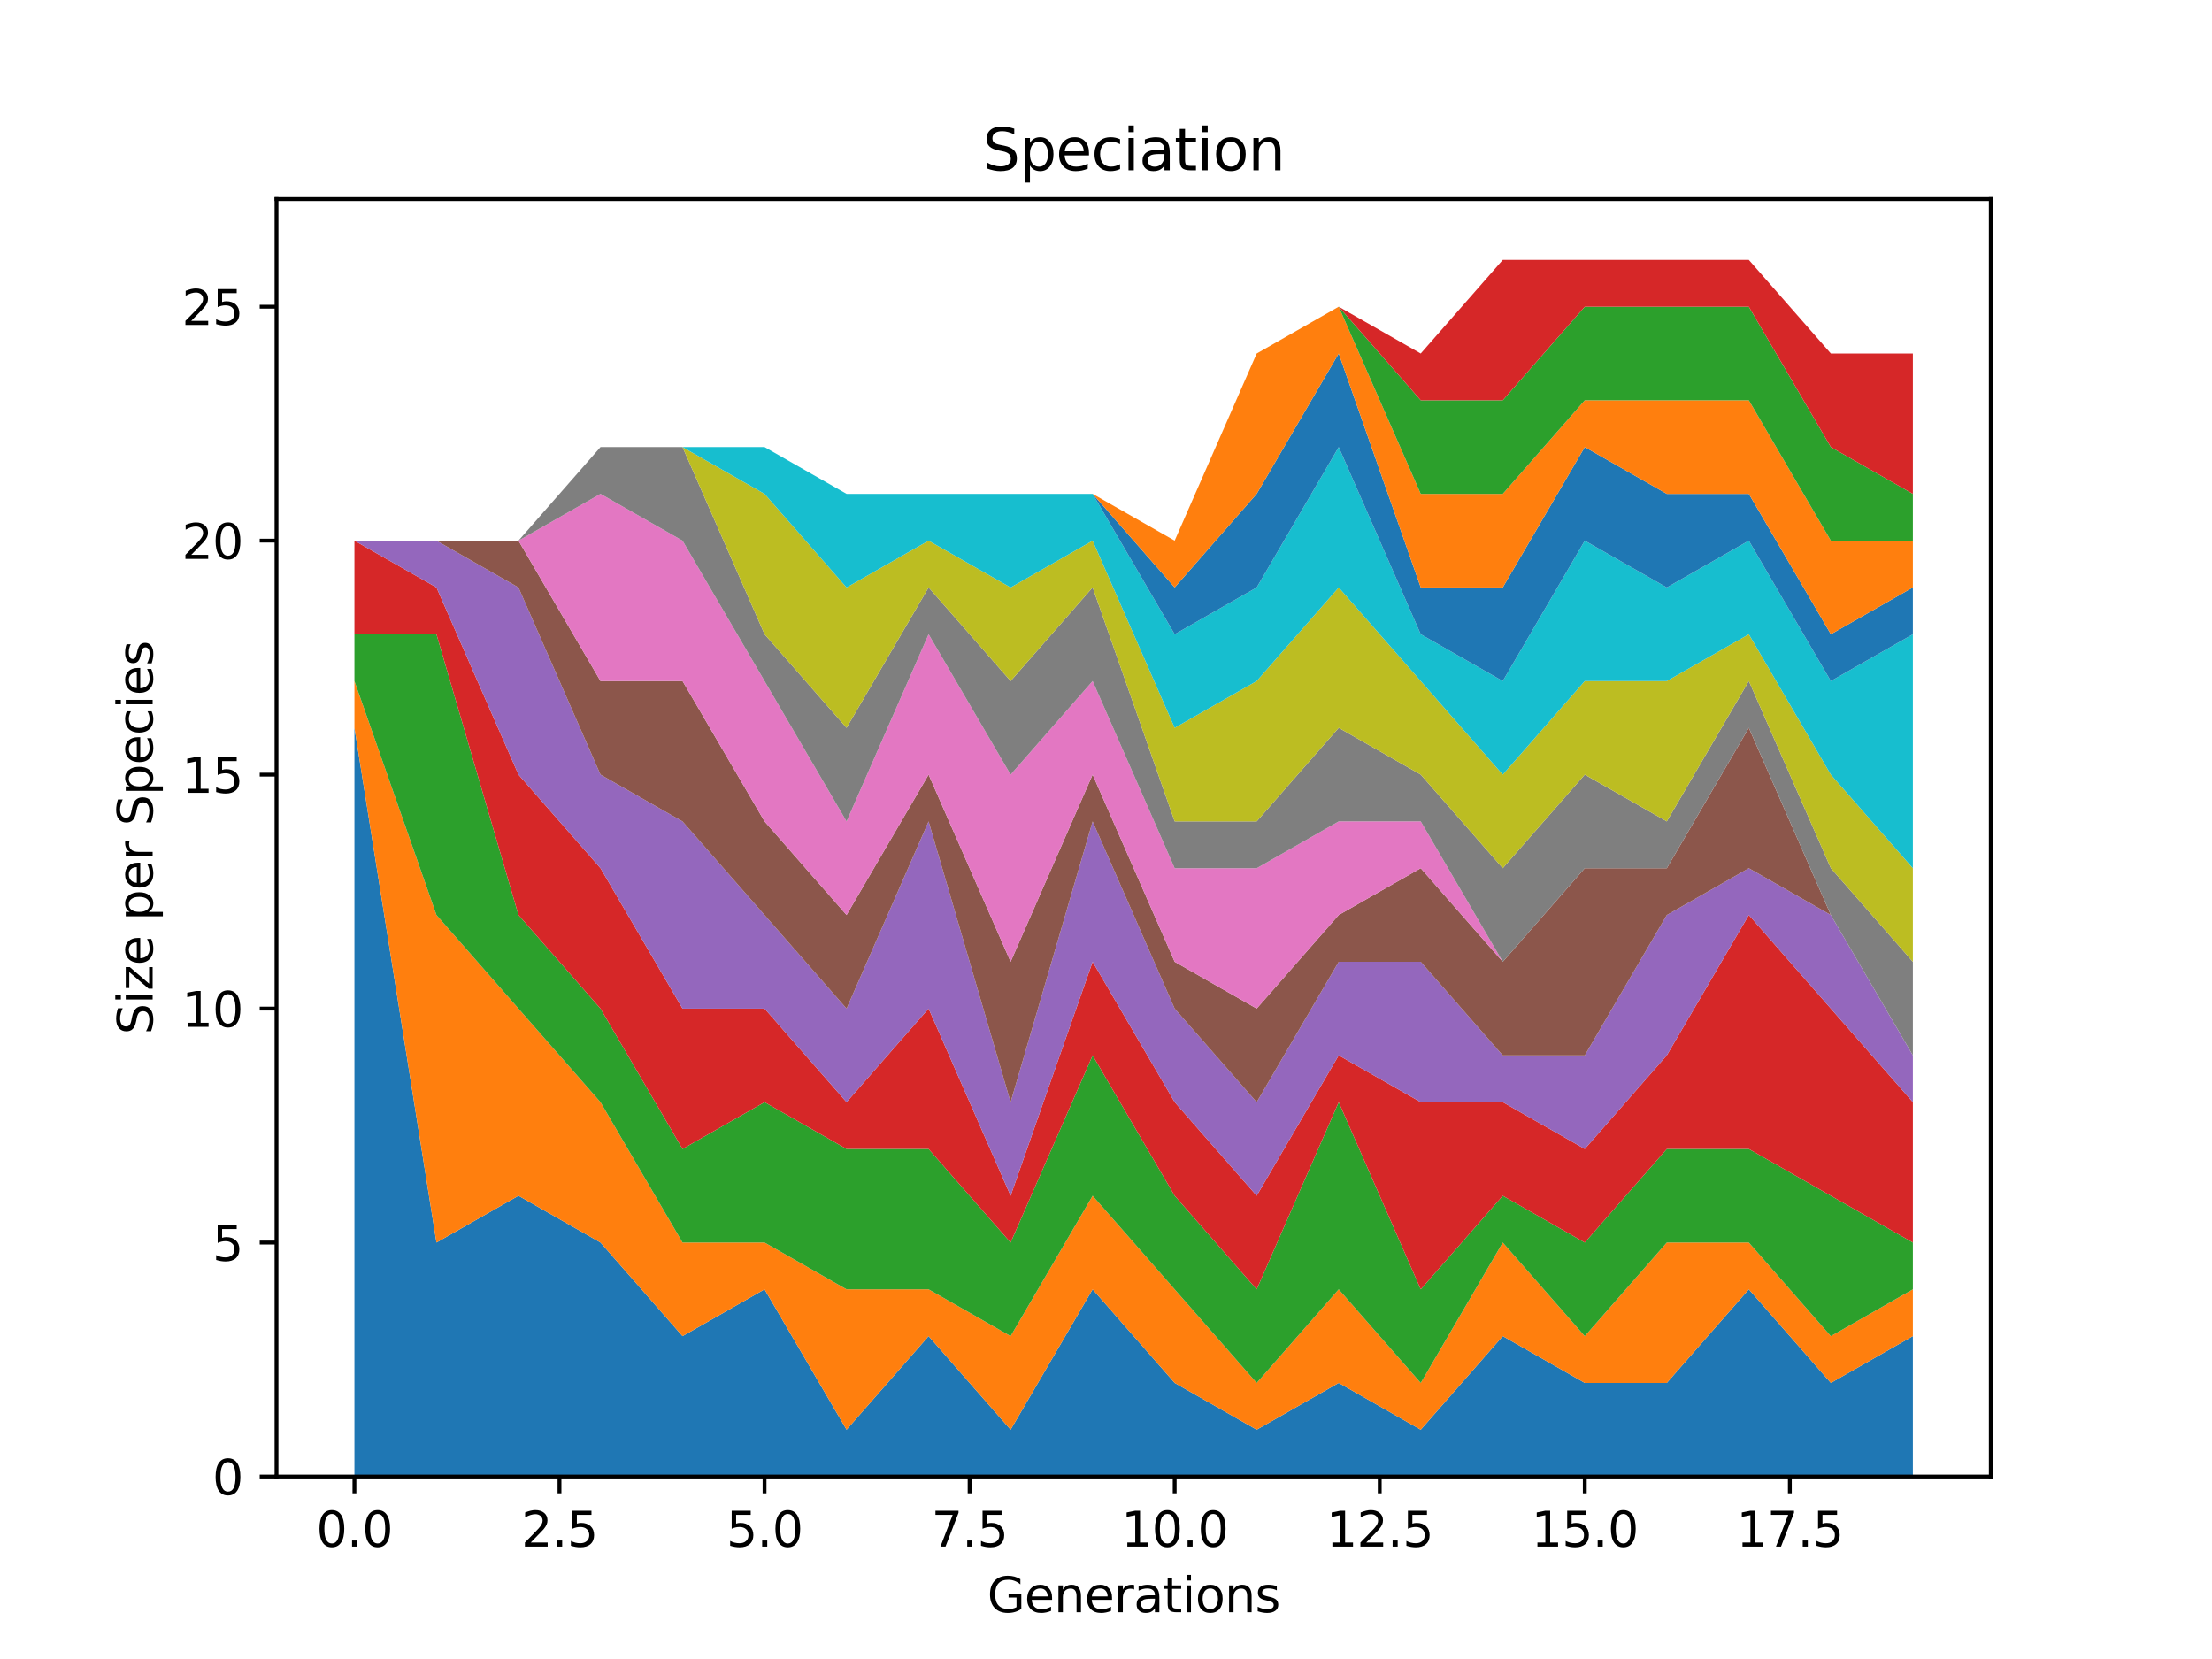 <?xml version="1.0" encoding="utf-8" standalone="no"?>
<!DOCTYPE svg PUBLIC "-//W3C//DTD SVG 1.1//EN"
  "http://www.w3.org/Graphics/SVG/1.1/DTD/svg11.dtd">
<svg xmlns:xlink="http://www.w3.org/1999/xlink" width="460.8pt" height="345.6pt" viewBox="0 0 460.8 345.6" xmlns="http://www.w3.org/2000/svg" version="1.1">
 <defs>
  <style type="text/css">*{stroke-linejoin: round; stroke-linecap: butt}</style>
 </defs>
 <g id="figure_1">
  <g id="patch_1">
   <path d="M 0 345.6 
L 460.8 345.6 
L 460.8 0 
L 0 0 
z
" style="fill: #ffffff"/>
  </g>
  <g id="axes_1">
   <g id="patch_2">
    <path d="M 57.6 307.584 
L 414.72 307.584 
L 414.72 41.472 
L 57.6 41.472 
z
" style="fill: #ffffff"/>
   </g>
   <g id="PolyCollection_1">
    <path d="M 73.833 151.621 
L 73.833 307.584 
L 90.92 307.584 
L 108.007 307.584 
L 125.094 307.584 
L 142.181 307.584 
L 159.268 307.584 
L 176.355 307.584 
L 193.442 307.584 
L 210.529 307.584 
L 227.616 307.584 
L 244.704 307.584 
L 261.791 307.584 
L 278.878 307.584 
L 295.965 307.584 
L 313.052 307.584 
L 330.139 307.584 
L 347.226 307.584 
L 364.313 307.584 
L 381.4 307.584 
L 398.487 307.584 
L 398.487 278.341 
L 398.487 278.341 
L 381.4 288.089 
L 364.313 268.593 
L 347.226 288.089 
L 330.139 288.089 
L 313.052 278.341 
L 295.965 297.836 
L 278.878 288.089 
L 261.791 297.836 
L 244.704 288.089 
L 227.616 268.593 
L 210.529 297.836 
L 193.442 278.341 
L 176.355 297.836 
L 159.268 268.593 
L 142.181 278.341 
L 125.094 258.846 
L 108.007 249.098 
L 90.92 258.846 
L 73.833 151.621 
z
" clip-path="url(#p7fb7635207)" style="fill: #1f77b4"/>
   </g>
   <g id="PolyCollection_2">
    <path d="M 73.833 141.873 
L 73.833 151.621 
L 90.92 258.846 
L 108.007 249.098 
L 125.094 258.846 
L 142.181 278.341 
L 159.268 268.593 
L 176.355 297.836 
L 193.442 278.341 
L 210.529 297.836 
L 227.616 268.593 
L 244.704 288.089 
L 261.791 297.836 
L 278.878 288.089 
L 295.965 297.836 
L 313.052 278.341 
L 330.139 288.089 
L 347.226 288.089 
L 364.313 268.593 
L 381.4 288.089 
L 398.487 278.341 
L 398.487 268.593 
L 398.487 268.593 
L 381.4 278.341 
L 364.313 258.846 
L 347.226 258.846 
L 330.139 278.341 
L 313.052 258.846 
L 295.965 288.089 
L 278.878 268.593 
L 261.791 288.089 
L 244.704 268.593 
L 227.616 249.098 
L 210.529 278.341 
L 193.442 268.593 
L 176.355 268.593 
L 159.268 258.846 
L 142.181 258.846 
L 125.094 229.602 
L 108.007 210.107 
L 90.92 190.612 
L 73.833 141.873 
z
" clip-path="url(#p7fb7635207)" style="fill: #ff7f0e"/>
   </g>
   <g id="PolyCollection_3">
    <path d="M 73.833 132.126 
L 73.833 141.873 
L 90.92 190.612 
L 108.007 210.107 
L 125.094 229.602 
L 142.181 258.846 
L 159.268 258.846 
L 176.355 268.593 
L 193.442 268.593 
L 210.529 278.341 
L 227.616 249.098 
L 244.704 268.593 
L 261.791 288.089 
L 278.878 268.593 
L 295.965 288.089 
L 313.052 258.846 
L 330.139 278.341 
L 347.226 258.846 
L 364.313 258.846 
L 381.4 278.341 
L 398.487 268.593 
L 398.487 258.846 
L 398.487 258.846 
L 381.4 249.098 
L 364.313 239.35 
L 347.226 239.35 
L 330.139 258.846 
L 313.052 249.098 
L 295.965 268.593 
L 278.878 229.602 
L 261.791 268.593 
L 244.704 249.098 
L 227.616 219.855 
L 210.529 258.846 
L 193.442 239.35 
L 176.355 239.35 
L 159.268 229.602 
L 142.181 239.35 
L 125.094 210.107 
L 108.007 190.612 
L 90.92 132.126 
L 73.833 132.126 
z
" clip-path="url(#p7fb7635207)" style="fill: #2ca02c"/>
   </g>
   <g id="PolyCollection_4">
    <path d="M 73.833 112.63 
L 73.833 132.126 
L 90.92 132.126 
L 108.007 190.612 
L 125.094 210.107 
L 142.181 239.35 
L 159.268 229.602 
L 176.355 239.35 
L 193.442 239.35 
L 210.529 258.846 
L 227.616 219.855 
L 244.704 249.098 
L 261.791 268.593 
L 278.878 229.602 
L 295.965 268.593 
L 313.052 249.098 
L 330.139 258.846 
L 347.226 239.35 
L 364.313 239.35 
L 381.4 249.098 
L 398.487 258.846 
L 398.487 229.602 
L 398.487 229.602 
L 381.4 210.107 
L 364.313 190.612 
L 347.226 219.855 
L 330.139 239.35 
L 313.052 229.602 
L 295.965 229.602 
L 278.878 219.855 
L 261.791 249.098 
L 244.704 229.602 
L 227.616 200.359 
L 210.529 249.098 
L 193.442 210.107 
L 176.355 229.602 
L 159.268 210.107 
L 142.181 210.107 
L 125.094 180.864 
L 108.007 161.369 
L 90.92 122.378 
L 73.833 112.63 
z
" clip-path="url(#p7fb7635207)" style="fill: #d62728"/>
   </g>
   <g id="PolyCollection_5">
    <path d="M 73.833 112.63 
L 73.833 112.63 
L 90.92 122.378 
L 108.007 161.369 
L 125.094 180.864 
L 142.181 210.107 
L 159.268 210.107 
L 176.355 229.602 
L 193.442 210.107 
L 210.529 249.098 
L 227.616 200.359 
L 244.704 229.602 
L 261.791 249.098 
L 278.878 219.855 
L 295.965 229.602 
L 313.052 229.602 
L 330.139 239.35 
L 347.226 219.855 
L 364.313 190.612 
L 381.4 210.107 
L 398.487 229.602 
L 398.487 219.855 
L 398.487 219.855 
L 381.4 190.612 
L 364.313 180.864 
L 347.226 190.612 
L 330.139 219.855 
L 313.052 219.855 
L 295.965 200.359 
L 278.878 200.359 
L 261.791 229.602 
L 244.704 210.107 
L 227.616 171.116 
L 210.529 229.602 
L 193.442 171.116 
L 176.355 210.107 
L 159.268 190.612 
L 142.181 171.116 
L 125.094 161.369 
L 108.007 122.378 
L 90.92 112.63 
L 73.833 112.63 
z
" clip-path="url(#p7fb7635207)" style="fill: #9467bd"/>
   </g>
   <g id="PolyCollection_6">
    <path d="M 73.833 112.63 
L 73.833 112.63 
L 90.92 112.63 
L 108.007 122.378 
L 125.094 161.369 
L 142.181 171.116 
L 159.268 190.612 
L 176.355 210.107 
L 193.442 171.116 
L 210.529 229.602 
L 227.616 171.116 
L 244.704 210.107 
L 261.791 229.602 
L 278.878 200.359 
L 295.965 200.359 
L 313.052 219.855 
L 330.139 219.855 
L 347.226 190.612 
L 364.313 180.864 
L 381.4 190.612 
L 398.487 219.855 
L 398.487 219.855 
L 398.487 219.855 
L 381.4 190.612 
L 364.313 151.621 
L 347.226 180.864 
L 330.139 180.864 
L 313.052 200.359 
L 295.965 180.864 
L 278.878 190.612 
L 261.791 210.107 
L 244.704 200.359 
L 227.616 161.369 
L 210.529 200.359 
L 193.442 161.369 
L 176.355 190.612 
L 159.268 171.116 
L 142.181 141.873 
L 125.094 141.873 
L 108.007 112.63 
L 90.92 112.63 
L 73.833 112.63 
z
" clip-path="url(#p7fb7635207)" style="fill: #8c564b"/>
   </g>
   <g id="PolyCollection_7">
    <path d="M 73.833 112.63 
L 73.833 112.63 
L 90.92 112.63 
L 108.007 112.63 
L 125.094 141.873 
L 142.181 141.873 
L 159.268 171.116 
L 176.355 190.612 
L 193.442 161.369 
L 210.529 200.359 
L 227.616 161.369 
L 244.704 200.359 
L 261.791 210.107 
L 278.878 190.612 
L 295.965 180.864 
L 313.052 200.359 
L 330.139 180.864 
L 347.226 180.864 
L 364.313 151.621 
L 381.4 190.612 
L 398.487 219.855 
L 398.487 219.855 
L 398.487 219.855 
L 381.4 190.612 
L 364.313 151.621 
L 347.226 180.864 
L 330.139 180.864 
L 313.052 200.359 
L 295.965 171.116 
L 278.878 171.116 
L 261.791 180.864 
L 244.704 180.864 
L 227.616 141.873 
L 210.529 161.369 
L 193.442 132.126 
L 176.355 171.116 
L 159.268 141.873 
L 142.181 112.63 
L 125.094 102.882 
L 108.007 112.63 
L 90.92 112.63 
L 73.833 112.63 
z
" clip-path="url(#p7fb7635207)" style="fill: #e377c2"/>
   </g>
   <g id="PolyCollection_8">
    <path d="M 73.833 112.63 
L 73.833 112.63 
L 90.92 112.63 
L 108.007 112.63 
L 125.094 102.882 
L 142.181 112.63 
L 159.268 141.873 
L 176.355 171.116 
L 193.442 132.126 
L 210.529 161.369 
L 227.616 141.873 
L 244.704 180.864 
L 261.791 180.864 
L 278.878 171.116 
L 295.965 171.116 
L 313.052 200.359 
L 330.139 180.864 
L 347.226 180.864 
L 364.313 151.621 
L 381.4 190.612 
L 398.487 219.855 
L 398.487 200.359 
L 398.487 200.359 
L 381.4 180.864 
L 364.313 141.873 
L 347.226 171.116 
L 330.139 161.369 
L 313.052 180.864 
L 295.965 161.369 
L 278.878 151.621 
L 261.791 171.116 
L 244.704 171.116 
L 227.616 122.378 
L 210.529 141.873 
L 193.442 122.378 
L 176.355 151.621 
L 159.268 132.126 
L 142.181 93.135 
L 125.094 93.135 
L 108.007 112.63 
L 90.92 112.63 
L 73.833 112.63 
z
" clip-path="url(#p7fb7635207)" style="fill: #7f7f7f"/>
   </g>
   <g id="PolyCollection_9">
    <path d="M 73.833 112.63 
L 73.833 112.63 
L 90.92 112.63 
L 108.007 112.63 
L 125.094 93.135 
L 142.181 93.135 
L 159.268 132.126 
L 176.355 151.621 
L 193.442 122.378 
L 210.529 141.873 
L 227.616 122.378 
L 244.704 171.116 
L 261.791 171.116 
L 278.878 151.621 
L 295.965 161.369 
L 313.052 180.864 
L 330.139 161.369 
L 347.226 171.116 
L 364.313 141.873 
L 381.4 180.864 
L 398.487 200.359 
L 398.487 180.864 
L 398.487 180.864 
L 381.4 161.369 
L 364.313 132.126 
L 347.226 141.873 
L 330.139 141.873 
L 313.052 161.369 
L 295.965 141.873 
L 278.878 122.378 
L 261.791 141.873 
L 244.704 151.621 
L 227.616 112.63 
L 210.529 122.378 
L 193.442 112.63 
L 176.355 122.378 
L 159.268 102.882 
L 142.181 93.135 
L 125.094 93.135 
L 108.007 112.63 
L 90.92 112.63 
L 73.833 112.63 
z
" clip-path="url(#p7fb7635207)" style="fill: #bcbd22"/>
   </g>
   <g id="PolyCollection_10">
    <path d="M 73.833 112.63 
L 73.833 112.63 
L 90.92 112.63 
L 108.007 112.63 
L 125.094 93.135 
L 142.181 93.135 
L 159.268 102.882 
L 176.355 122.378 
L 193.442 112.63 
L 210.529 122.378 
L 227.616 112.63 
L 244.704 151.621 
L 261.791 141.873 
L 278.878 122.378 
L 295.965 141.873 
L 313.052 161.369 
L 330.139 141.873 
L 347.226 141.873 
L 364.313 132.126 
L 381.4 161.369 
L 398.487 180.864 
L 398.487 132.126 
L 398.487 132.126 
L 381.4 141.873 
L 364.313 112.63 
L 347.226 122.378 
L 330.139 112.63 
L 313.052 141.873 
L 295.965 132.126 
L 278.878 93.135 
L 261.791 122.378 
L 244.704 132.126 
L 227.616 102.882 
L 210.529 102.882 
L 193.442 102.882 
L 176.355 102.882 
L 159.268 93.135 
L 142.181 93.135 
L 125.094 93.135 
L 108.007 112.63 
L 90.92 112.63 
L 73.833 112.63 
z
" clip-path="url(#p7fb7635207)" style="fill: #17becf"/>
   </g>
   <g id="PolyCollection_11">
    <path d="M 73.833 112.63 
L 73.833 112.63 
L 90.92 112.63 
L 108.007 112.63 
L 125.094 93.135 
L 142.181 93.135 
L 159.268 93.135 
L 176.355 102.882 
L 193.442 102.882 
L 210.529 102.882 
L 227.616 102.882 
L 244.704 132.126 
L 261.791 122.378 
L 278.878 93.135 
L 295.965 132.126 
L 313.052 141.873 
L 330.139 112.63 
L 347.226 122.378 
L 364.313 112.63 
L 381.4 141.873 
L 398.487 132.126 
L 398.487 122.378 
L 398.487 122.378 
L 381.4 132.126 
L 364.313 102.882 
L 347.226 102.882 
L 330.139 93.135 
L 313.052 122.378 
L 295.965 122.378 
L 278.878 73.639 
L 261.791 102.882 
L 244.704 122.378 
L 227.616 102.882 
L 210.529 102.882 
L 193.442 102.882 
L 176.355 102.882 
L 159.268 93.135 
L 142.181 93.135 
L 125.094 93.135 
L 108.007 112.63 
L 90.92 112.63 
L 73.833 112.63 
z
" clip-path="url(#p7fb7635207)" style="fill: #1f77b4"/>
   </g>
   <g id="PolyCollection_12">
    <path d="M 73.833 112.63 
L 73.833 112.63 
L 90.92 112.63 
L 108.007 112.63 
L 125.094 93.135 
L 142.181 93.135 
L 159.268 93.135 
L 176.355 102.882 
L 193.442 102.882 
L 210.529 102.882 
L 227.616 102.882 
L 244.704 122.378 
L 261.791 102.882 
L 278.878 73.639 
L 295.965 122.378 
L 313.052 122.378 
L 330.139 93.135 
L 347.226 102.882 
L 364.313 102.882 
L 381.4 132.126 
L 398.487 122.378 
L 398.487 112.63 
L 398.487 112.63 
L 381.4 112.63 
L 364.313 83.387 
L 347.226 83.387 
L 330.139 83.387 
L 313.052 102.882 
L 295.965 102.882 
L 278.878 63.892 
L 261.791 73.639 
L 244.704 112.63 
L 227.616 102.882 
L 210.529 102.882 
L 193.442 102.882 
L 176.355 102.882 
L 159.268 93.135 
L 142.181 93.135 
L 125.094 93.135 
L 108.007 112.63 
L 90.92 112.63 
L 73.833 112.63 
z
" clip-path="url(#p7fb7635207)" style="fill: #ff7f0e"/>
   </g>
   <g id="PolyCollection_13">
    <path d="M 73.833 112.63 
L 73.833 112.63 
L 90.92 112.63 
L 108.007 112.63 
L 125.094 93.135 
L 142.181 93.135 
L 159.268 93.135 
L 176.355 102.882 
L 193.442 102.882 
L 210.529 102.882 
L 227.616 102.882 
L 244.704 112.63 
L 261.791 73.639 
L 278.878 63.892 
L 295.965 102.882 
L 313.052 102.882 
L 330.139 83.387 
L 347.226 83.387 
L 364.313 83.387 
L 381.4 112.63 
L 398.487 112.63 
L 398.487 102.882 
L 398.487 102.882 
L 381.4 93.135 
L 364.313 63.892 
L 347.226 63.892 
L 330.139 63.892 
L 313.052 83.387 
L 295.965 83.387 
L 278.878 63.892 
L 261.791 73.639 
L 244.704 112.63 
L 227.616 102.882 
L 210.529 102.882 
L 193.442 102.882 
L 176.355 102.882 
L 159.268 93.135 
L 142.181 93.135 
L 125.094 93.135 
L 108.007 112.63 
L 90.92 112.63 
L 73.833 112.63 
z
" clip-path="url(#p7fb7635207)" style="fill: #2ca02c"/>
   </g>
   <g id="PolyCollection_14">
    <path d="M 73.833 112.63 
L 73.833 112.63 
L 90.92 112.63 
L 108.007 112.63 
L 125.094 93.135 
L 142.181 93.135 
L 159.268 93.135 
L 176.355 102.882 
L 193.442 102.882 
L 210.529 102.882 
L 227.616 102.882 
L 244.704 112.63 
L 261.791 73.639 
L 278.878 63.892 
L 295.965 83.387 
L 313.052 83.387 
L 330.139 63.892 
L 347.226 63.892 
L 364.313 63.892 
L 381.4 93.135 
L 398.487 102.882 
L 398.487 73.639 
L 398.487 73.639 
L 381.4 73.639 
L 364.313 54.144 
L 347.226 54.144 
L 330.139 54.144 
L 313.052 54.144 
L 295.965 73.639 
L 278.878 63.892 
L 261.791 73.639 
L 244.704 112.63 
L 227.616 102.882 
L 210.529 102.882 
L 193.442 102.882 
L 176.355 102.882 
L 159.268 93.135 
L 142.181 93.135 
L 125.094 93.135 
L 108.007 112.63 
L 90.92 112.63 
L 73.833 112.63 
z
" clip-path="url(#p7fb7635207)" style="fill: #d62728"/>
   </g>
   <g id="matplotlib.axis_1">
    <g id="xtick_1">
     <g id="line2d_1">
      <defs>
       <path id="mc3eb0787cd" d="M 0 0 
L 0 3.5 
" style="stroke: #000000; stroke-width: 0.8"/>
      </defs>
      <g>
       <use xlink:href="#mc3eb0787cd" x="73.833" y="307.584" style="stroke: #000000; stroke-width: 0.8"/>
      </g>
     </g>
     <g id="text_1">
      <!-- 0.0 -->
      <g transform="translate(65.881 322.182) scale(0.1 -0.1)">
       <defs>
        <path id="DejaVuSans-30" d="M 2034 4250 
Q 1547 4250 1301 3770 
Q 1056 3291 1056 2328 
Q 1056 1369 1301 889 
Q 1547 409 2034 409 
Q 2525 409 2770 889 
Q 3016 1369 3016 2328 
Q 3016 3291 2770 3770 
Q 2525 4250 2034 4250 
z
M 2034 4750 
Q 2819 4750 3233 4129 
Q 3647 3509 3647 2328 
Q 3647 1150 3233 529 
Q 2819 -91 2034 -91 
Q 1250 -91 836 529 
Q 422 1150 422 2328 
Q 422 3509 836 4129 
Q 1250 4750 2034 4750 
z
" transform="scale(0.016)"/>
        <path id="DejaVuSans-2e" d="M 684 794 
L 1344 794 
L 1344 0 
L 684 0 
L 684 794 
z
" transform="scale(0.016)"/>
       </defs>
       <use xlink:href="#DejaVuSans-30"/>
       <use xlink:href="#DejaVuSans-2e" x="63.623"/>
       <use xlink:href="#DejaVuSans-30" x="95.41"/>
      </g>
     </g>
    </g>
    <g id="xtick_2">
     <g id="line2d_2">
      <g>
       <use xlink:href="#mc3eb0787cd" x="116.55" y="307.584" style="stroke: #000000; stroke-width: 0.8"/>
      </g>
     </g>
     <g id="text_2">
      <!-- 2.5 -->
      <g transform="translate(108.599 322.182) scale(0.1 -0.1)">
       <defs>
        <path id="DejaVuSans-32" d="M 1228 531 
L 3431 531 
L 3431 0 
L 469 0 
L 469 531 
Q 828 903 1448 1529 
Q 2069 2156 2228 2338 
Q 2531 2678 2651 2914 
Q 2772 3150 2772 3378 
Q 2772 3750 2511 3984 
Q 2250 4219 1831 4219 
Q 1534 4219 1204 4116 
Q 875 4013 500 3803 
L 500 4441 
Q 881 4594 1212 4672 
Q 1544 4750 1819 4750 
Q 2544 4750 2975 4387 
Q 3406 4025 3406 3419 
Q 3406 3131 3298 2873 
Q 3191 2616 2906 2266 
Q 2828 2175 2409 1742 
Q 1991 1309 1228 531 
z
" transform="scale(0.016)"/>
        <path id="DejaVuSans-35" d="M 691 4666 
L 3169 4666 
L 3169 4134 
L 1269 4134 
L 1269 2991 
Q 1406 3038 1543 3061 
Q 1681 3084 1819 3084 
Q 2600 3084 3056 2656 
Q 3513 2228 3513 1497 
Q 3513 744 3044 326 
Q 2575 -91 1722 -91 
Q 1428 -91 1123 -41 
Q 819 9 494 109 
L 494 744 
Q 775 591 1075 516 
Q 1375 441 1709 441 
Q 2250 441 2565 725 
Q 2881 1009 2881 1497 
Q 2881 1984 2565 2268 
Q 2250 2553 1709 2553 
Q 1456 2553 1204 2497 
Q 953 2441 691 2322 
L 691 4666 
z
" transform="scale(0.016)"/>
       </defs>
       <use xlink:href="#DejaVuSans-32"/>
       <use xlink:href="#DejaVuSans-2e" x="63.623"/>
       <use xlink:href="#DejaVuSans-35" x="95.41"/>
      </g>
     </g>
    </g>
    <g id="xtick_3">
     <g id="line2d_3">
      <g>
       <use xlink:href="#mc3eb0787cd" x="159.268" y="307.584" style="stroke: #000000; stroke-width: 0.8"/>
      </g>
     </g>
     <g id="text_3">
      <!-- 5.0 -->
      <g transform="translate(151.317 322.182) scale(0.1 -0.1)">
       <use xlink:href="#DejaVuSans-35"/>
       <use xlink:href="#DejaVuSans-2e" x="63.623"/>
       <use xlink:href="#DejaVuSans-30" x="95.41"/>
      </g>
     </g>
    </g>
    <g id="xtick_4">
     <g id="line2d_4">
      <g>
       <use xlink:href="#mc3eb0787cd" x="201.986" y="307.584" style="stroke: #000000; stroke-width: 0.8"/>
      </g>
     </g>
     <g id="text_4">
      <!-- 7.5 -->
      <g transform="translate(194.034 322.182) scale(0.1 -0.1)">
       <defs>
        <path id="DejaVuSans-37" d="M 525 4666 
L 3525 4666 
L 3525 4397 
L 1831 0 
L 1172 0 
L 2766 4134 
L 525 4134 
L 525 4666 
z
" transform="scale(0.016)"/>
       </defs>
       <use xlink:href="#DejaVuSans-37"/>
       <use xlink:href="#DejaVuSans-2e" x="63.623"/>
       <use xlink:href="#DejaVuSans-35" x="95.41"/>
      </g>
     </g>
    </g>
    <g id="xtick_5">
     <g id="line2d_5">
      <g>
       <use xlink:href="#mc3eb0787cd" x="244.704" y="307.584" style="stroke: #000000; stroke-width: 0.8"/>
      </g>
     </g>
     <g id="text_5">
      <!-- 10.0 -->
      <g transform="translate(233.571 322.182) scale(0.1 -0.1)">
       <defs>
        <path id="DejaVuSans-31" d="M 794 531 
L 1825 531 
L 1825 4091 
L 703 3866 
L 703 4441 
L 1819 4666 
L 2450 4666 
L 2450 531 
L 3481 531 
L 3481 0 
L 794 0 
L 794 531 
z
" transform="scale(0.016)"/>
       </defs>
       <use xlink:href="#DejaVuSans-31"/>
       <use xlink:href="#DejaVuSans-30" x="63.623"/>
       <use xlink:href="#DejaVuSans-2e" x="127.246"/>
       <use xlink:href="#DejaVuSans-30" x="159.033"/>
      </g>
     </g>
    </g>
    <g id="xtick_6">
     <g id="line2d_6">
      <g>
       <use xlink:href="#mc3eb0787cd" x="287.421" y="307.584" style="stroke: #000000; stroke-width: 0.8"/>
      </g>
     </g>
     <g id="text_6">
      <!-- 12.5 -->
      <g transform="translate(276.288 322.182) scale(0.1 -0.1)">
       <use xlink:href="#DejaVuSans-31"/>
       <use xlink:href="#DejaVuSans-32" x="63.623"/>
       <use xlink:href="#DejaVuSans-2e" x="127.246"/>
       <use xlink:href="#DejaVuSans-35" x="159.033"/>
      </g>
     </g>
    </g>
    <g id="xtick_7">
     <g id="line2d_7">
      <g>
       <use xlink:href="#mc3eb0787cd" x="330.139" y="307.584" style="stroke: #000000; stroke-width: 0.8"/>
      </g>
     </g>
     <g id="text_7">
      <!-- 15.0 -->
      <g transform="translate(319.006 322.182) scale(0.1 -0.1)">
       <use xlink:href="#DejaVuSans-31"/>
       <use xlink:href="#DejaVuSans-35" x="63.623"/>
       <use xlink:href="#DejaVuSans-2e" x="127.246"/>
       <use xlink:href="#DejaVuSans-30" x="159.033"/>
      </g>
     </g>
    </g>
    <g id="xtick_8">
     <g id="line2d_8">
      <g>
       <use xlink:href="#mc3eb0787cd" x="372.857" y="307.584" style="stroke: #000000; stroke-width: 0.8"/>
      </g>
     </g>
     <g id="text_8">
      <!-- 17.5 -->
      <g transform="translate(361.724 322.182) scale(0.1 -0.1)">
       <use xlink:href="#DejaVuSans-31"/>
       <use xlink:href="#DejaVuSans-37" x="63.623"/>
       <use xlink:href="#DejaVuSans-2e" x="127.246"/>
       <use xlink:href="#DejaVuSans-35" x="159.033"/>
      </g>
     </g>
    </g>
    <g id="text_9">
     <!-- Generations -->
     <g transform="translate(205.662 335.861) scale(0.1 -0.1)">
      <defs>
       <path id="DejaVuSans-47" d="M 3809 666 
L 3809 1919 
L 2778 1919 
L 2778 2438 
L 4434 2438 
L 4434 434 
Q 4069 175 3628 42 
Q 3188 -91 2688 -91 
Q 1594 -91 976 548 
Q 359 1188 359 2328 
Q 359 3472 976 4111 
Q 1594 4750 2688 4750 
Q 3144 4750 3555 4637 
Q 3966 4525 4313 4306 
L 4313 3634 
Q 3963 3931 3569 4081 
Q 3175 4231 2741 4231 
Q 1884 4231 1454 3753 
Q 1025 3275 1025 2328 
Q 1025 1384 1454 906 
Q 1884 428 2741 428 
Q 3075 428 3337 486 
Q 3600 544 3809 666 
z
" transform="scale(0.016)"/>
       <path id="DejaVuSans-65" d="M 3597 1894 
L 3597 1613 
L 953 1613 
Q 991 1019 1311 708 
Q 1631 397 2203 397 
Q 2534 397 2845 478 
Q 3156 559 3463 722 
L 3463 178 
Q 3153 47 2828 -22 
Q 2503 -91 2169 -91 
Q 1331 -91 842 396 
Q 353 884 353 1716 
Q 353 2575 817 3079 
Q 1281 3584 2069 3584 
Q 2775 3584 3186 3129 
Q 3597 2675 3597 1894 
z
M 3022 2063 
Q 3016 2534 2758 2815 
Q 2500 3097 2075 3097 
Q 1594 3097 1305 2825 
Q 1016 2553 972 2059 
L 3022 2063 
z
" transform="scale(0.016)"/>
       <path id="DejaVuSans-6e" d="M 3513 2113 
L 3513 0 
L 2938 0 
L 2938 2094 
Q 2938 2591 2744 2837 
Q 2550 3084 2163 3084 
Q 1697 3084 1428 2787 
Q 1159 2491 1159 1978 
L 1159 0 
L 581 0 
L 581 3500 
L 1159 3500 
L 1159 2956 
Q 1366 3272 1645 3428 
Q 1925 3584 2291 3584 
Q 2894 3584 3203 3211 
Q 3513 2838 3513 2113 
z
" transform="scale(0.016)"/>
       <path id="DejaVuSans-72" d="M 2631 2963 
Q 2534 3019 2420 3045 
Q 2306 3072 2169 3072 
Q 1681 3072 1420 2755 
Q 1159 2438 1159 1844 
L 1159 0 
L 581 0 
L 581 3500 
L 1159 3500 
L 1159 2956 
Q 1341 3275 1631 3429 
Q 1922 3584 2338 3584 
Q 2397 3584 2469 3576 
Q 2541 3569 2628 3553 
L 2631 2963 
z
" transform="scale(0.016)"/>
       <path id="DejaVuSans-61" d="M 2194 1759 
Q 1497 1759 1228 1600 
Q 959 1441 959 1056 
Q 959 750 1161 570 
Q 1363 391 1709 391 
Q 2188 391 2477 730 
Q 2766 1069 2766 1631 
L 2766 1759 
L 2194 1759 
z
M 3341 1997 
L 3341 0 
L 2766 0 
L 2766 531 
Q 2569 213 2275 61 
Q 1981 -91 1556 -91 
Q 1019 -91 701 211 
Q 384 513 384 1019 
Q 384 1609 779 1909 
Q 1175 2209 1959 2209 
L 2766 2209 
L 2766 2266 
Q 2766 2663 2505 2880 
Q 2244 3097 1772 3097 
Q 1472 3097 1187 3025 
Q 903 2953 641 2809 
L 641 3341 
Q 956 3463 1253 3523 
Q 1550 3584 1831 3584 
Q 2591 3584 2966 3190 
Q 3341 2797 3341 1997 
z
" transform="scale(0.016)"/>
       <path id="DejaVuSans-74" d="M 1172 4494 
L 1172 3500 
L 2356 3500 
L 2356 3053 
L 1172 3053 
L 1172 1153 
Q 1172 725 1289 603 
Q 1406 481 1766 481 
L 2356 481 
L 2356 0 
L 1766 0 
Q 1100 0 847 248 
Q 594 497 594 1153 
L 594 3053 
L 172 3053 
L 172 3500 
L 594 3500 
L 594 4494 
L 1172 4494 
z
" transform="scale(0.016)"/>
       <path id="DejaVuSans-69" d="M 603 3500 
L 1178 3500 
L 1178 0 
L 603 0 
L 603 3500 
z
M 603 4863 
L 1178 4863 
L 1178 4134 
L 603 4134 
L 603 4863 
z
" transform="scale(0.016)"/>
       <path id="DejaVuSans-6f" d="M 1959 3097 
Q 1497 3097 1228 2736 
Q 959 2375 959 1747 
Q 959 1119 1226 758 
Q 1494 397 1959 397 
Q 2419 397 2687 759 
Q 2956 1122 2956 1747 
Q 2956 2369 2687 2733 
Q 2419 3097 1959 3097 
z
M 1959 3584 
Q 2709 3584 3137 3096 
Q 3566 2609 3566 1747 
Q 3566 888 3137 398 
Q 2709 -91 1959 -91 
Q 1206 -91 779 398 
Q 353 888 353 1747 
Q 353 2609 779 3096 
Q 1206 3584 1959 3584 
z
" transform="scale(0.016)"/>
       <path id="DejaVuSans-73" d="M 2834 3397 
L 2834 2853 
Q 2591 2978 2328 3040 
Q 2066 3103 1784 3103 
Q 1356 3103 1142 2972 
Q 928 2841 928 2578 
Q 928 2378 1081 2264 
Q 1234 2150 1697 2047 
L 1894 2003 
Q 2506 1872 2764 1633 
Q 3022 1394 3022 966 
Q 3022 478 2636 193 
Q 2250 -91 1575 -91 
Q 1294 -91 989 -36 
Q 684 19 347 128 
L 347 722 
Q 666 556 975 473 
Q 1284 391 1588 391 
Q 1994 391 2212 530 
Q 2431 669 2431 922 
Q 2431 1156 2273 1281 
Q 2116 1406 1581 1522 
L 1381 1569 
Q 847 1681 609 1914 
Q 372 2147 372 2553 
Q 372 3047 722 3315 
Q 1072 3584 1716 3584 
Q 2034 3584 2315 3537 
Q 2597 3491 2834 3397 
z
" transform="scale(0.016)"/>
      </defs>
      <use xlink:href="#DejaVuSans-47"/>
      <use xlink:href="#DejaVuSans-65" x="77.49"/>
      <use xlink:href="#DejaVuSans-6e" x="139.014"/>
      <use xlink:href="#DejaVuSans-65" x="202.393"/>
      <use xlink:href="#DejaVuSans-72" x="263.916"/>
      <use xlink:href="#DejaVuSans-61" x="305.029"/>
      <use xlink:href="#DejaVuSans-74" x="366.309"/>
      <use xlink:href="#DejaVuSans-69" x="405.518"/>
      <use xlink:href="#DejaVuSans-6f" x="433.301"/>
      <use xlink:href="#DejaVuSans-6e" x="494.482"/>
      <use xlink:href="#DejaVuSans-73" x="557.861"/>
     </g>
    </g>
   </g>
   <g id="matplotlib.axis_2">
    <g id="ytick_1">
     <g id="line2d_9">
      <defs>
       <path id="m574abf3c41" d="M 0 0 
L -3.5 0 
" style="stroke: #000000; stroke-width: 0.8"/>
      </defs>
      <g>
       <use xlink:href="#m574abf3c41" x="57.6" y="307.584" style="stroke: #000000; stroke-width: 0.8"/>
      </g>
     </g>
     <g id="text_10">
      <!-- 0 -->
      <g transform="translate(44.237 311.383) scale(0.1 -0.1)">
       <use xlink:href="#DejaVuSans-30"/>
      </g>
     </g>
    </g>
    <g id="ytick_2">
     <g id="line2d_10">
      <g>
       <use xlink:href="#m574abf3c41" x="57.6" y="258.846" style="stroke: #000000; stroke-width: 0.8"/>
      </g>
     </g>
     <g id="text_11">
      <!-- 5 -->
      <g transform="translate(44.237 262.645) scale(0.1 -0.1)">
       <use xlink:href="#DejaVuSans-35"/>
      </g>
     </g>
    </g>
    <g id="ytick_3">
     <g id="line2d_11">
      <g>
       <use xlink:href="#m574abf3c41" x="57.6" y="210.107" style="stroke: #000000; stroke-width: 0.8"/>
      </g>
     </g>
     <g id="text_12">
      <!-- 10 -->
      <g transform="translate(37.875 213.906) scale(0.1 -0.1)">
       <use xlink:href="#DejaVuSans-31"/>
       <use xlink:href="#DejaVuSans-30" x="63.623"/>
      </g>
     </g>
    </g>
    <g id="ytick_4">
     <g id="line2d_12">
      <g>
       <use xlink:href="#m574abf3c41" x="57.6" y="161.369" style="stroke: #000000; stroke-width: 0.8"/>
      </g>
     </g>
     <g id="text_13">
      <!-- 15 -->
      <g transform="translate(37.875 165.168) scale(0.1 -0.1)">
       <use xlink:href="#DejaVuSans-31"/>
       <use xlink:href="#DejaVuSans-35" x="63.623"/>
      </g>
     </g>
    </g>
    <g id="ytick_5">
     <g id="line2d_13">
      <g>
       <use xlink:href="#m574abf3c41" x="57.6" y="112.63" style="stroke: #000000; stroke-width: 0.8"/>
      </g>
     </g>
     <g id="text_14">
      <!-- 20 -->
      <g transform="translate(37.875 116.429) scale(0.1 -0.1)">
       <use xlink:href="#DejaVuSans-32"/>
       <use xlink:href="#DejaVuSans-30" x="63.623"/>
      </g>
     </g>
    </g>
    <g id="ytick_6">
     <g id="line2d_14">
      <g>
       <use xlink:href="#m574abf3c41" x="57.6" y="63.892" style="stroke: #000000; stroke-width: 0.8"/>
      </g>
     </g>
     <g id="text_15">
      <!-- 25 -->
      <g transform="translate(37.875 67.691) scale(0.1 -0.1)">
       <use xlink:href="#DejaVuSans-32"/>
       <use xlink:href="#DejaVuSans-35" x="63.623"/>
      </g>
     </g>
    </g>
    <g id="text_16">
     <!-- Size per Species -->
     <g transform="translate(31.795 215.521) rotate(-90) scale(0.1 -0.1)">
      <defs>
       <path id="DejaVuSans-53" d="M 3425 4513 
L 3425 3897 
Q 3066 4069 2747 4153 
Q 2428 4238 2131 4238 
Q 1616 4238 1336 4038 
Q 1056 3838 1056 3469 
Q 1056 3159 1242 3001 
Q 1428 2844 1947 2747 
L 2328 2669 
Q 3034 2534 3370 2195 
Q 3706 1856 3706 1288 
Q 3706 609 3251 259 
Q 2797 -91 1919 -91 
Q 1588 -91 1214 -16 
Q 841 59 441 206 
L 441 856 
Q 825 641 1194 531 
Q 1563 422 1919 422 
Q 2459 422 2753 634 
Q 3047 847 3047 1241 
Q 3047 1584 2836 1778 
Q 2625 1972 2144 2069 
L 1759 2144 
Q 1053 2284 737 2584 
Q 422 2884 422 3419 
Q 422 4038 858 4394 
Q 1294 4750 2059 4750 
Q 2388 4750 2728 4690 
Q 3069 4631 3425 4513 
z
" transform="scale(0.016)"/>
       <path id="DejaVuSans-7a" d="M 353 3500 
L 3084 3500 
L 3084 2975 
L 922 459 
L 3084 459 
L 3084 0 
L 275 0 
L 275 525 
L 2438 3041 
L 353 3041 
L 353 3500 
z
" transform="scale(0.016)"/>
       <path id="DejaVuSans-20" transform="scale(0.016)"/>
       <path id="DejaVuSans-70" d="M 1159 525 
L 1159 -1331 
L 581 -1331 
L 581 3500 
L 1159 3500 
L 1159 2969 
Q 1341 3281 1617 3432 
Q 1894 3584 2278 3584 
Q 2916 3584 3314 3078 
Q 3713 2572 3713 1747 
Q 3713 922 3314 415 
Q 2916 -91 2278 -91 
Q 1894 -91 1617 61 
Q 1341 213 1159 525 
z
M 3116 1747 
Q 3116 2381 2855 2742 
Q 2594 3103 2138 3103 
Q 1681 3103 1420 2742 
Q 1159 2381 1159 1747 
Q 1159 1113 1420 752 
Q 1681 391 2138 391 
Q 2594 391 2855 752 
Q 3116 1113 3116 1747 
z
" transform="scale(0.016)"/>
       <path id="DejaVuSans-63" d="M 3122 3366 
L 3122 2828 
Q 2878 2963 2633 3030 
Q 2388 3097 2138 3097 
Q 1578 3097 1268 2742 
Q 959 2388 959 1747 
Q 959 1106 1268 751 
Q 1578 397 2138 397 
Q 2388 397 2633 464 
Q 2878 531 3122 666 
L 3122 134 
Q 2881 22 2623 -34 
Q 2366 -91 2075 -91 
Q 1284 -91 818 406 
Q 353 903 353 1747 
Q 353 2603 823 3093 
Q 1294 3584 2113 3584 
Q 2378 3584 2631 3529 
Q 2884 3475 3122 3366 
z
" transform="scale(0.016)"/>
      </defs>
      <use xlink:href="#DejaVuSans-53"/>
      <use xlink:href="#DejaVuSans-69" x="63.477"/>
      <use xlink:href="#DejaVuSans-7a" x="91.26"/>
      <use xlink:href="#DejaVuSans-65" x="143.75"/>
      <use xlink:href="#DejaVuSans-20" x="205.273"/>
      <use xlink:href="#DejaVuSans-70" x="237.061"/>
      <use xlink:href="#DejaVuSans-65" x="300.537"/>
      <use xlink:href="#DejaVuSans-72" x="362.061"/>
      <use xlink:href="#DejaVuSans-20" x="403.174"/>
      <use xlink:href="#DejaVuSans-53" x="434.961"/>
      <use xlink:href="#DejaVuSans-70" x="498.438"/>
      <use xlink:href="#DejaVuSans-65" x="561.914"/>
      <use xlink:href="#DejaVuSans-63" x="623.438"/>
      <use xlink:href="#DejaVuSans-69" x="678.418"/>
      <use xlink:href="#DejaVuSans-65" x="706.201"/>
      <use xlink:href="#DejaVuSans-73" x="767.725"/>
     </g>
    </g>
   </g>
   <g id="patch_3">
    <path d="M 57.6 307.584 
L 57.6 41.472 
" style="fill: none; stroke: #000000; stroke-width: 0.8; stroke-linejoin: miter; stroke-linecap: square"/>
   </g>
   <g id="patch_4">
    <path d="M 414.72 307.584 
L 414.72 41.472 
" style="fill: none; stroke: #000000; stroke-width: 0.8; stroke-linejoin: miter; stroke-linecap: square"/>
   </g>
   <g id="patch_5">
    <path d="M 57.6 307.584 
L 414.72 307.584 
" style="fill: none; stroke: #000000; stroke-width: 0.8; stroke-linejoin: miter; stroke-linecap: square"/>
   </g>
   <g id="patch_6">
    <path d="M 57.6 41.472 
L 414.72 41.472 
" style="fill: none; stroke: #000000; stroke-width: 0.8; stroke-linejoin: miter; stroke-linecap: square"/>
   </g>
   <g id="text_17">
    <!-- Speciation -->
    <g transform="translate(204.714 35.472) scale(0.12 -0.12)">
     <use xlink:href="#DejaVuSans-53"/>
     <use xlink:href="#DejaVuSans-70" x="63.477"/>
     <use xlink:href="#DejaVuSans-65" x="126.953"/>
     <use xlink:href="#DejaVuSans-63" x="188.477"/>
     <use xlink:href="#DejaVuSans-69" x="243.457"/>
     <use xlink:href="#DejaVuSans-61" x="271.24"/>
     <use xlink:href="#DejaVuSans-74" x="332.52"/>
     <use xlink:href="#DejaVuSans-69" x="371.729"/>
     <use xlink:href="#DejaVuSans-6f" x="399.512"/>
     <use xlink:href="#DejaVuSans-6e" x="460.693"/>
    </g>
   </g>
  </g>
 </g>
 <defs>
  <clipPath id="p7fb7635207">
   <rect x="57.6" y="41.472" width="357.12" height="266.112"/>
  </clipPath>
 </defs>
</svg>

